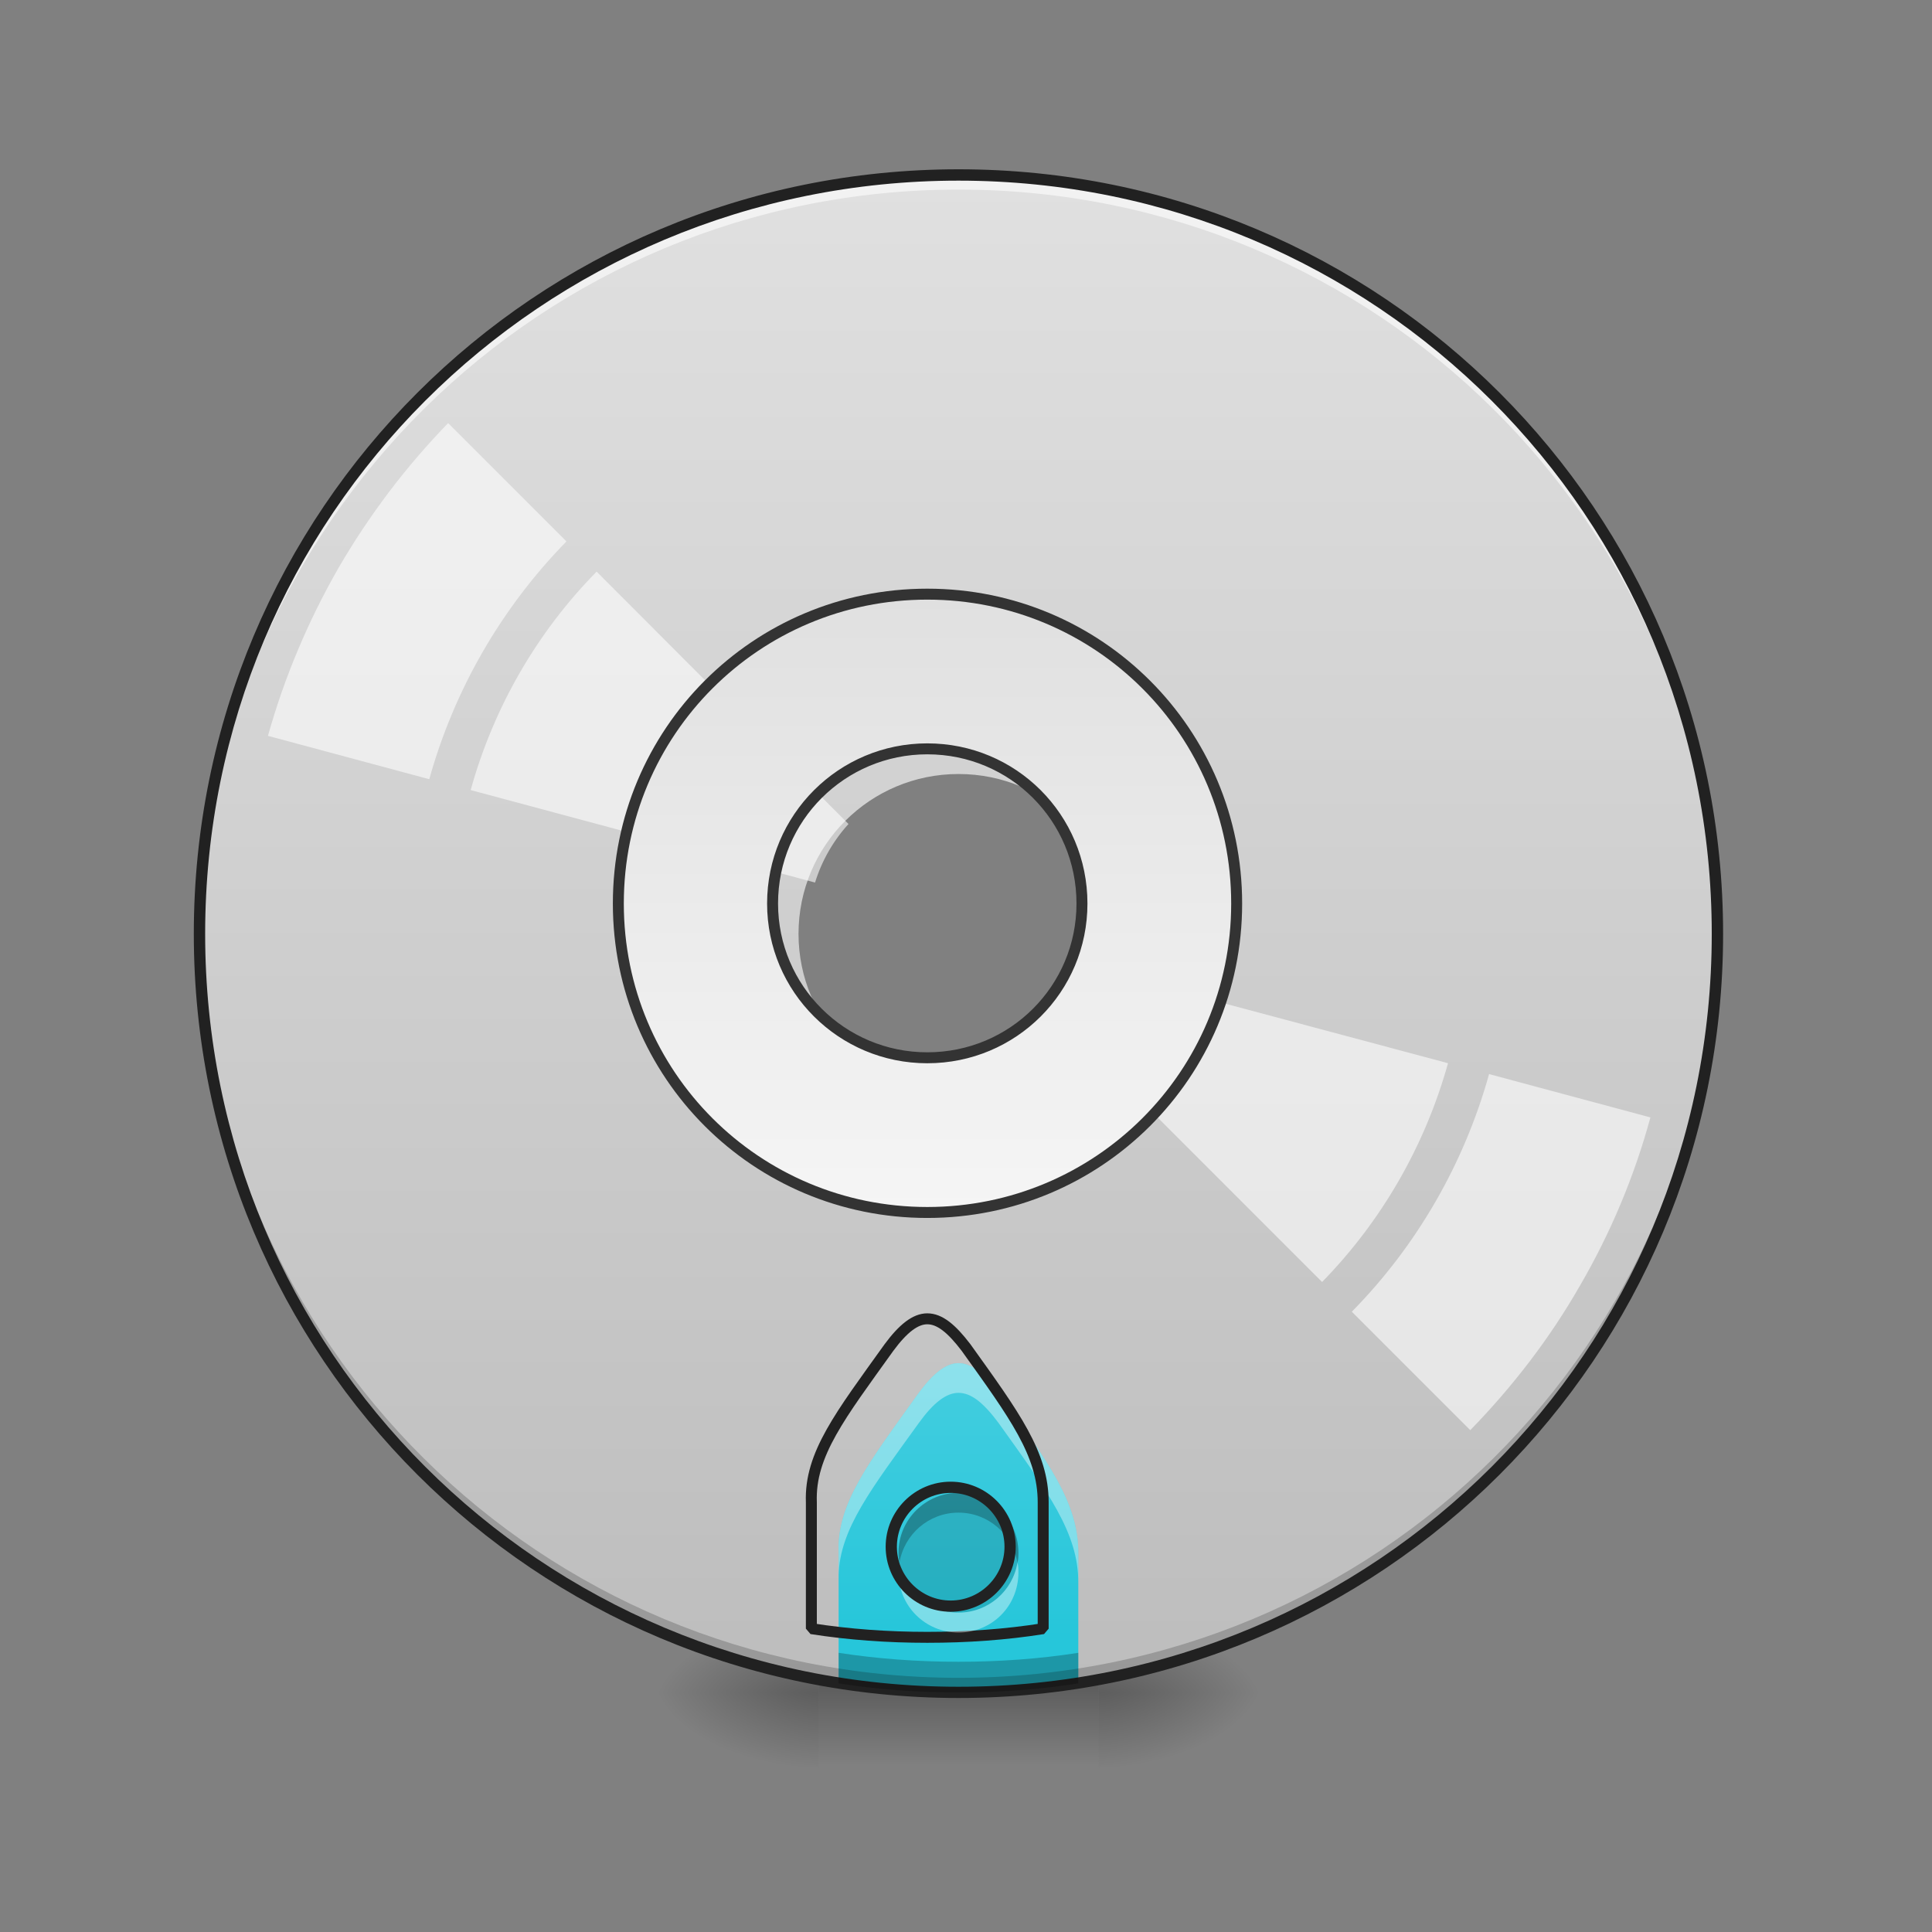 <?xml version="1.0" encoding="UTF-8"?>
<svg xmlns="http://www.w3.org/2000/svg" xmlns:xlink="http://www.w3.org/1999/xlink" width="16px" height="16px" viewBox="0 0 16 16" version="1.1">
<rect x="0" y="0" width="16" height="16" fill="#808080" stroke="none"/>
<defs>
<radialGradient id="radial0" gradientUnits="userSpaceOnUse" cx="450.909" cy="189.579" fx="450.909" fy="189.579" r="21.167" gradientTransform="matrix(0,-0.039,-0.07,-0,22.262,31.798)">
<stop offset="0" style="stop-color:rgb(0%,0%,0%);stop-opacity:0.314;"/>
<stop offset="0.222" style="stop-color:rgb(0%,0%,0%);stop-opacity:0.275;"/>
<stop offset="1" style="stop-color:rgb(0%,0%,0%);stop-opacity:0;"/>
</radialGradient>
<radialGradient id="radial1" gradientUnits="userSpaceOnUse" cx="450.909" cy="189.579" fx="450.909" fy="189.579" r="21.167" gradientTransform="matrix(-0,0.039,0.07,0,-6.385,-3.764)">
<stop offset="0" style="stop-color:rgb(0%,0%,0%);stop-opacity:0.314;"/>
<stop offset="0.222" style="stop-color:rgb(0%,0%,0%);stop-opacity:0.275;"/>
<stop offset="1" style="stop-color:rgb(0%,0%,0%);stop-opacity:0;"/>
</radialGradient>
<radialGradient id="radial2" gradientUnits="userSpaceOnUse" cx="450.909" cy="189.579" fx="450.909" fy="189.579" r="21.167" gradientTransform="matrix(-0,-0.039,0.07,-0,-6.385,31.798)">
<stop offset="0" style="stop-color:rgb(0%,0%,0%);stop-opacity:0.314;"/>
<stop offset="0.222" style="stop-color:rgb(0%,0%,0%);stop-opacity:0.275;"/>
<stop offset="1" style="stop-color:rgb(0%,0%,0%);stop-opacity:0;"/>
</radialGradient>
<radialGradient id="radial3" gradientUnits="userSpaceOnUse" cx="450.909" cy="189.579" fx="450.909" fy="189.579" r="21.167" gradientTransform="matrix(0,0.039,-0.07,0,22.262,-3.764)">
<stop offset="0" style="stop-color:rgb(0%,0%,0%);stop-opacity:0.314;"/>
<stop offset="0.222" style="stop-color:rgb(0%,0%,0%);stop-opacity:0.275;"/>
<stop offset="1" style="stop-color:rgb(0%,0%,0%);stop-opacity:0;"/>
</radialGradient>
<linearGradient id="linear0" gradientUnits="userSpaceOnUse" x1="255.323" y1="233.5" x2="255.323" y2="254.667" gradientTransform="matrix(0.007,0,0,0.031,6.233,6.719)">
<stop offset="0" style="stop-color:rgb(0%,0%,0%);stop-opacity:0.275;"/>
<stop offset="1" style="stop-color:rgb(0%,0%,0%);stop-opacity:0;"/>
</linearGradient>
<linearGradient id="linear1" gradientUnits="userSpaceOnUse" x1="254" y1="-168.667" x2="254" y2="233.5" gradientTransform="matrix(0.031,0,0,0.031,0,6.719)">
<stop offset="0" style="stop-color:rgb(87.843%,87.843%,87.843%);stop-opacity:1;"/>
<stop offset="1" style="stop-color:rgb(74.118%,74.118%,74.118%);stop-opacity:1;"/>
</linearGradient>
<linearGradient id="linear2" gradientUnits="userSpaceOnUse" x1="960" y1="1695.118" x2="960" y2="1315.118" gradientTransform="matrix(0.008,0,0,0.008,0,0)">
<stop offset="0" style="stop-color:rgb(14.902%,77.647%,85.49%);stop-opacity:1;"/>
<stop offset="1" style="stop-color:rgb(30.196%,81.569%,88.235%);stop-opacity:1;"/>
</linearGradient>
<linearGradient id="linear3" gradientUnits="userSpaceOnUse" x1="254" y1="117.083" x2="254" y2="-52.25" gradientTransform="matrix(3.78,0,0,3.78,0,812.598)">
<stop offset="0" style="stop-color:rgb(96.078%,96.078%,96.078%);stop-opacity:1;"/>
<stop offset="1" style="stop-color:rgb(87.843%,87.843%,87.843%);stop-opacity:1;"/>
</linearGradient>
<filter id="alpha" filterUnits="objectBoundingBox" x="0%" y="0%" width="100%" height="100%">
  <feColorMatrix type="matrix" in="SourceGraphic" values="0 0 0 0 1 0 0 0 0 1 0 0 0 0 1 0 0 0 1 0"/>
</filter>
<mask id="mask0">
  <g filter="url(#alpha)">
<rect x="0" y="0" width="16" height="16" style="fill:rgb(0%,0%,0%);fill-opacity:0.99;stroke:none;"/>
  </g>
</mask>
<clipPath id="clip1">
  <rect x="0" y="0" width="16" height="16"/>
</clipPath>
<g id="surface5" clip-path="url(#clip1)">
<path style=" stroke:none;fill-rule:nonzero;fill:rgb(0%,0%,0%);fill-opacity:0.118;" d="M 7.938 12.363 C 8.211 12.363 8.434 12.586 8.434 12.859 C 8.434 13.133 8.211 13.355 7.938 13.355 C 7.664 13.355 7.441 13.133 7.441 12.859 C 7.441 12.586 7.664 12.363 7.938 12.363 Z M 7.938 12.363 "/>
</g>
<mask id="mask1">
  <g filter="url(#alpha)">
<rect x="0" y="0" width="16" height="16" style="fill:rgb(0%,0%,0%);fill-opacity:0.99;stroke:none;"/>
  </g>
</mask>
<clipPath id="clip2">
  <rect x="0" y="0" width="16" height="16"/>
</clipPath>
<g id="surface8" clip-path="url(#clip2)">
<path style=" stroke:none;fill-rule:nonzero;fill:rgb(0%,0%,0%);fill-opacity:0.235;" d="M 7.938 12.363 C 7.664 12.363 7.441 12.586 7.441 12.859 C 7.441 12.887 7.445 12.914 7.449 12.941 C 7.488 12.707 7.691 12.527 7.938 12.527 C 8.184 12.527 8.387 12.707 8.426 12.941 C 8.434 12.914 8.434 12.887 8.434 12.859 C 8.434 12.586 8.215 12.363 7.938 12.363 Z M 7.938 12.363 "/>
</g>
<mask id="mask2">
  <g filter="url(#alpha)">
<rect x="0" y="0" width="16" height="16" style="fill:rgb(0%,0%,0%);fill-opacity:0.99;stroke:none;"/>
  </g>
</mask>
<clipPath id="clip3">
  <rect x="0" y="0" width="16" height="16"/>
</clipPath>
<g id="surface11" clip-path="url(#clip3)">
<path style=" stroke:none;fill-rule:nonzero;fill:rgb(100%,100%,100%);fill-opacity:0.392;" d="M 7.938 13.52 C 7.664 13.52 7.441 13.301 7.441 13.023 C 7.441 12.996 7.445 12.969 7.449 12.941 C 7.488 13.176 7.691 13.355 7.938 13.355 C 8.184 13.355 8.387 13.176 8.426 12.941 C 8.434 12.969 8.434 12.996 8.434 13.023 C 8.434 13.301 8.215 13.52 7.938 13.52 Z M 7.938 13.52 "/>
</g>
<mask id="mask3">
  <g filter="url(#alpha)">
<rect x="0" y="0" width="16" height="16" style="fill:rgb(0%,0%,0%);fill-opacity:0.99;stroke:none;"/>
  </g>
</mask>
<clipPath id="clip4">
  <rect x="0" y="0" width="16" height="16"/>
</clipPath>
<g id="surface14" clip-path="url(#clip4)">
<path style="fill:none;stroke-width:3;stroke-linecap:round;stroke-linejoin:round;stroke:rgb(12.941%,12.941%,12.941%);stroke-opacity:1;stroke-miterlimit:4;" d="M 253.976 180.587 C 262.725 180.587 269.849 187.712 269.849 196.461 C 269.849 205.21 262.725 212.334 253.976 212.334 C 245.227 212.334 238.102 205.21 238.102 196.461 C 238.102 187.712 245.227 180.587 253.976 180.587 Z M 253.976 180.587 " transform="matrix(0.031,0,0,0.031,0,6.719)"/>
</g>
</defs>
<g id="surface1">
<path style=" stroke:none;fill-rule:nonzero;fill:url(#radial0);" d="M 9.098 14.016 L 10.418 14.016 L 10.418 13.355 L 9.098 13.355 Z M 9.098 14.016 "/>
<path style=" stroke:none;fill-rule:nonzero;fill:url(#radial1);" d="M 6.781 14.016 L 5.457 14.016 L 5.457 14.68 L 6.781 14.68 Z M 6.781 14.016 "/>
<path style=" stroke:none;fill-rule:nonzero;fill:url(#radial2);" d="M 6.781 14.016 L 5.457 14.016 L 5.457 13.355 L 6.781 13.355 Z M 6.781 14.016 "/>
<path style=" stroke:none;fill-rule:nonzero;fill:url(#radial3);" d="M 9.098 14.016 L 10.418 14.016 L 10.418 14.68 L 9.098 14.68 Z M 9.098 14.016 "/>
<path style=" stroke:none;fill-rule:nonzero;fill:url(#linear0);" d="M 6.781 13.852 L 9.098 13.852 L 9.098 14.68 L 6.781 14.68 Z M 6.781 13.852 "/>
<path style=" stroke:none;fill-rule:nonzero;fill:url(#linear1);" d="M 7.938 1.449 C 4.457 1.449 1.652 4.25 1.652 7.734 C 1.652 11.215 4.457 14.016 7.938 14.016 C 11.418 14.016 14.223 11.215 14.223 7.734 C 14.223 4.25 11.418 1.449 7.938 1.449 Z M 7.938 6.41 C 8.672 6.41 9.262 7 9.262 7.734 C 9.262 8.465 8.672 9.055 7.938 9.055 C 7.207 9.055 6.613 8.465 6.613 7.734 C 6.613 7 7.207 6.41 7.938 6.41 Z M 7.938 6.41 "/>
<path style=" stroke:none;fill-rule:nonzero;fill:url(#linear2);" d="M 7.938 11.289 C 7.836 11.289 7.73 11.371 7.609 11.535 C 7.195 12.113 6.93 12.449 6.945 12.859 L 6.945 13.941 C 7.27 13.992 7.602 14.016 7.938 14.016 C 8.277 14.016 8.609 13.992 8.93 13.941 L 8.93 12.859 C 8.93 12.445 8.684 12.113 8.27 11.535 C 8.145 11.371 8.043 11.289 7.938 11.289 Z M 7.938 11.289 "/>
<path style=" stroke:none;fill-rule:nonzero;fill:rgb(0%,0%,0%);fill-opacity:0.196;" d="M 7.938 14.016 C 4.457 14.016 1.652 11.215 1.652 7.734 C 1.652 7.711 1.652 7.691 1.652 7.672 C 1.688 11.125 4.477 13.895 7.938 13.895 C 11.398 13.895 14.191 11.125 14.223 7.672 C 14.223 7.691 14.223 7.711 14.223 7.734 C 14.223 11.215 11.418 14.016 7.938 14.016 Z M 7.938 14.016 "/>
<path style=" stroke:none;fill-rule:nonzero;fill:rgb(100%,100%,100%);fill-opacity:0.588;" d="M 7.938 1.449 C 4.457 1.449 1.652 4.25 1.652 7.734 C 1.652 7.754 1.652 7.773 1.652 7.793 C 1.688 4.34 4.477 1.57 7.938 1.57 C 11.398 1.57 14.191 4.34 14.223 7.793 C 14.223 7.773 14.223 7.754 14.223 7.734 C 14.223 4.25 11.418 1.449 7.938 1.449 Z M 7.938 1.449 "/>
<path style=" stroke:none;fill-rule:nonzero;fill:rgb(12.941%,12.941%,12.941%);fill-opacity:1;" d="M 7.938 1.402 C 4.43 1.402 1.605 4.227 1.605 7.734 C 1.605 11.238 4.43 14.062 7.938 14.062 C 11.445 14.062 14.27 11.238 14.27 7.734 C 14.27 4.227 11.445 1.402 7.938 1.402 Z M 7.938 1.496 C 11.395 1.496 14.176 4.277 14.176 7.734 C 14.176 11.188 11.395 13.969 7.938 13.969 C 4.48 13.969 1.699 11.188 1.699 7.734 C 1.699 4.277 4.48 1.496 7.938 1.496 Z M 7.938 1.496 "/>
<path style=" stroke:none;fill-rule:nonzero;fill:rgb(100%,100%,100%);fill-opacity:0.588;" d="M 3.711 3.504 C 3.359 3.867 3.055 4.27 2.801 4.707 C 2.551 5.145 2.355 5.609 2.219 6.094 L 3.555 6.453 C 3.762 5.711 4.152 5.035 4.691 4.484 Z M 4.941 4.734 C 4.445 5.238 4.086 5.863 3.898 6.543 L 6.75 7.309 C 6.805 7.129 6.902 6.961 7.027 6.824 Z M 9.141 8.043 C 9.109 8.133 9.074 8.219 9.027 8.301 C 8.98 8.383 8.922 8.457 8.859 8.527 L 10.949 10.617 C 11.445 10.109 11.801 9.488 11.992 8.805 Z M 12.332 8.895 C 12.125 9.637 11.734 10.316 11.195 10.863 L 12.176 11.844 C 12.527 11.484 12.836 11.082 13.086 10.645 C 13.34 10.207 13.535 9.742 13.668 9.254 Z M 12.332 8.895 "/>
<path style="fill-rule:nonzero;fill:url(#linear3);stroke-width:11.339;stroke-linecap:round;stroke-linejoin:miter;stroke:rgb(20%,20%,20%);stroke-opacity:1;stroke-miterlimit:4;" d="M 959.908 615.059 C 782.76 615.059 640.096 757.723 640.096 935.344 C 640.096 1112.492 782.76 1255.156 959.908 1255.156 C 1137.057 1255.156 1280.193 1112.492 1280.193 935.344 C 1280.193 757.723 1137.057 615.059 959.908 615.059 Z M 959.908 775.202 C 1048.719 775.202 1120.051 846.533 1120.051 935.344 C 1120.051 1023.682 1048.719 1095.014 959.908 1095.014 C 871.57 1095.014 799.766 1023.682 799.766 935.344 C 799.766 846.533 871.57 775.202 959.908 775.202 Z M 959.908 775.202 " transform="matrix(0.008,0,0,0.008,0,0)"/>
<path style=" stroke:none;fill-rule:nonzero;fill:rgb(100%,100%,100%);fill-opacity:0.392;" d="M 7.938 11.289 C 7.836 11.289 7.73 11.371 7.609 11.535 C 7.195 12.113 6.93 12.449 6.945 12.859 L 6.945 13.043 C 6.957 12.66 7.215 12.332 7.609 11.785 C 7.73 11.617 7.836 11.535 7.938 11.535 C 8.043 11.535 8.145 11.617 8.27 11.785 C 8.684 12.363 8.93 12.695 8.93 13.105 L 8.93 12.859 C 8.93 12.445 8.684 12.113 8.27 11.535 C 8.145 11.371 8.043 11.289 7.938 11.289 Z M 7.938 11.289 "/>
<path style="fill:none;stroke-width:11.339;stroke-linecap:square;stroke-linejoin:bevel;stroke:rgb(12.941%,12.941%,12.941%);stroke-opacity:1;stroke-miterlimit:4;" d="M 959.908 1365.224 C 947.626 1365.224 934.871 1375.144 920.227 1394.985 C 870.153 1464.9 838.03 1505.526 839.92 1555.127 L 839.92 1685.981 C 879.129 1692.122 919.282 1694.956 959.908 1694.956 C 1001.007 1694.956 1041.16 1692.122 1079.897 1685.981 L 1079.897 1555.127 C 1079.897 1505.053 1050.136 1464.9 1000.062 1394.985 C 984.945 1375.144 972.663 1365.224 959.908 1365.224 Z M 959.908 1365.224 " transform="matrix(0.008,0,0,0.008,0,0)"/>
<path style=" stroke:none;fill-rule:nonzero;fill:rgb(0%,0%,0%);fill-opacity:0.235;" d="M 6.945 12.797 C 6.945 12.816 6.945 12.84 6.945 12.859 Z M 6.945 13.688 L 6.945 13.941 C 7.27 13.992 7.602 14.016 7.938 14.016 C 8.277 14.016 8.609 13.992 8.93 13.941 L 8.93 13.688 C 8.609 13.738 8.277 13.762 7.938 13.762 C 7.602 13.762 7.27 13.738 6.945 13.688 Z M 6.945 13.688 "/>
<use xlink:href="#surface5" mask="url(#mask0)"/>
<use xlink:href="#surface8" mask="url(#mask1)"/>
<use xlink:href="#surface11" mask="url(#mask2)"/>
<use xlink:href="#surface14" mask="url(#mask3)"/>
</g>
</svg>
